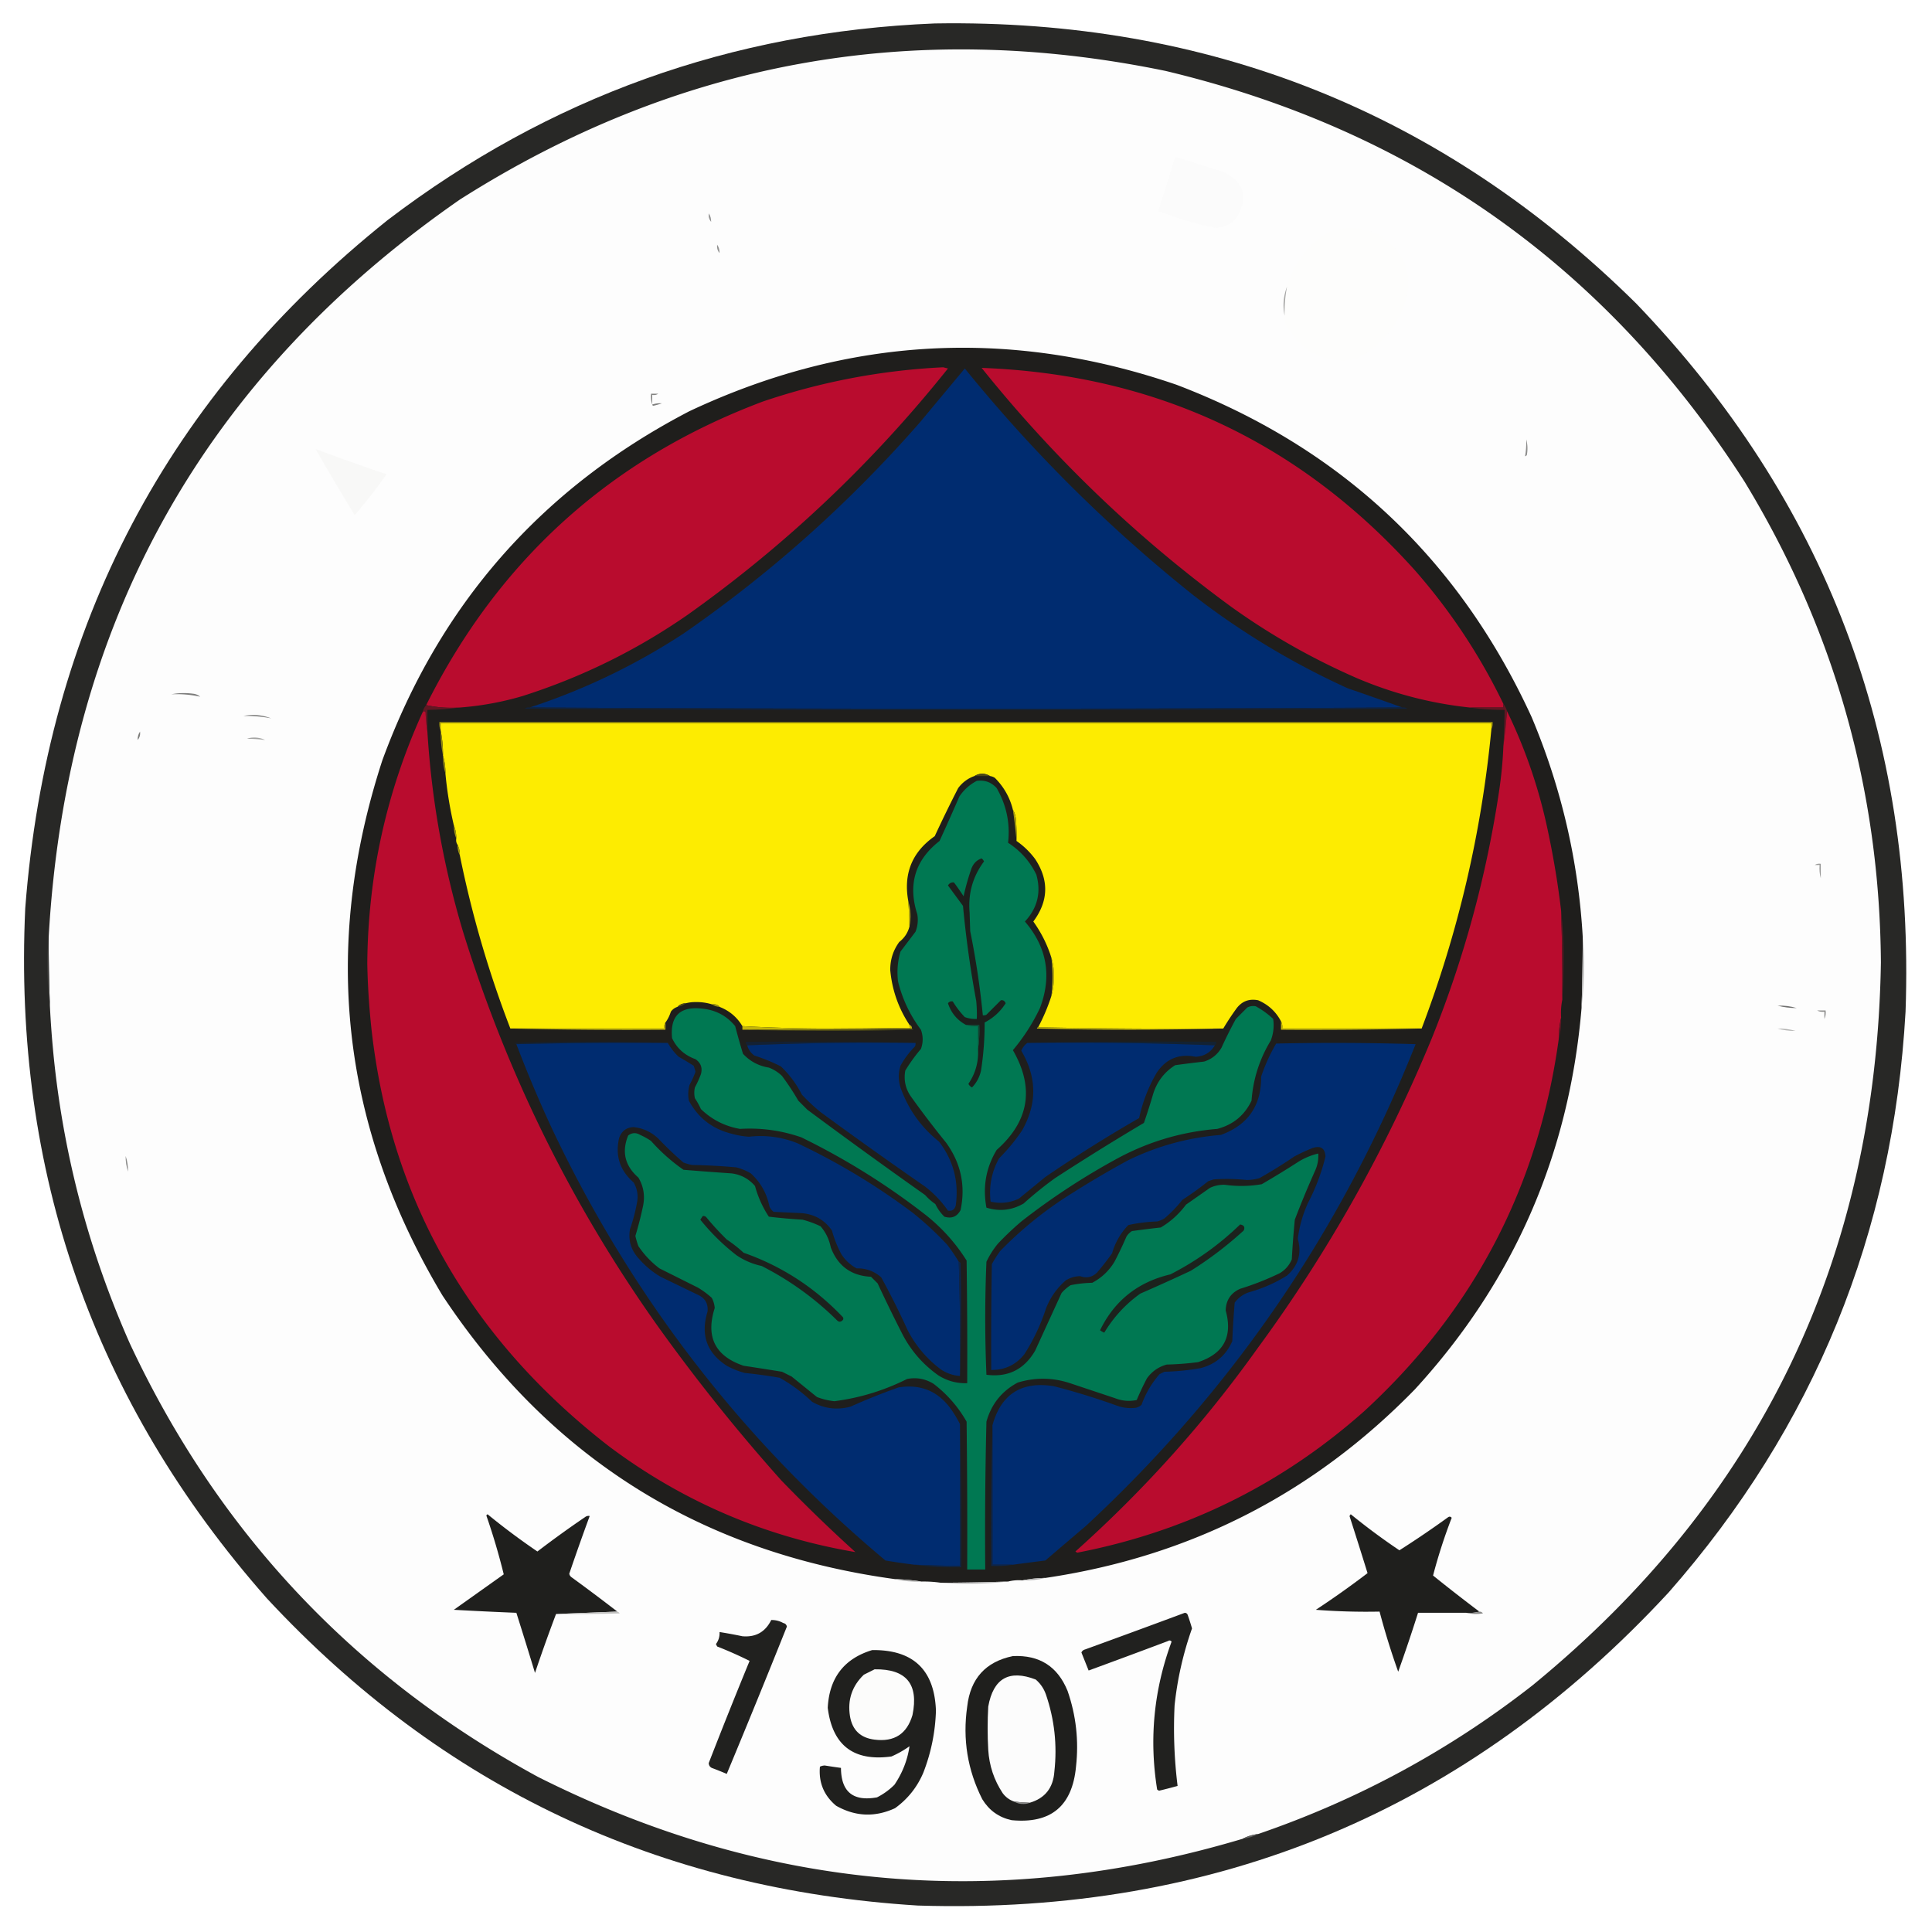 <?xml version="1.0" encoding="UTF-8" standalone="no"?>
<svg
   width="316.228"
   height="316.228"
   fill-rule="evenodd"
   clip-rule="evenodd"
   image-rendering="optimizeQuality"
   shape-rendering="geometricPrecision"
   text-rendering="geometricPrecision"
   viewBox="0 0 1607 1607"
   version="1.1"
   id="svg116"
   sodipodi:docname="fenerbahce.svg"
   inkscape:version="1.4.2 (f4327f4, 2025-05-13)"
   xmlns:inkscape="http://www.inkscape.org/namespaces/inkscape"
   xmlns:sodipodi="http://sodipodi.sourceforge.net/DTD/sodipodi-0.dtd"
   xmlns="http://www.w3.org/2000/svg"
   xmlns:svg="http://www.w3.org/2000/svg">
  <defs
     id="defs116" />
  <sodipodi:namedview
     id="namedview116"
     pagecolor="#ffffff"
     bordercolor="#000000"
     borderopacity="0.25"
     inkscape:showpageshadow="2"
     inkscape:pageopacity="0.0"
     inkscape:pagecheckerboard="0"
     inkscape:deskcolor="#d1d1d1"
     inkscape:zoom="2.6910963"
     inkscape:cx="157.9282"
     inkscape:cy="158.114"
     inkscape:window-width="1920"
     inkscape:window-height="1111"
     inkscape:window-x="-9"
     inkscape:window-y="-9"
     inkscape:window-maximized="1"
     inkscape:current-layer="svg116" />
  <path
     fill="#1e1e1c"
     d="M777.5 19.5q341.85-5.597 583.5 233c157.42 164.008 232.09 360.341 224 589-10.37 184.29-76.03 345.29-197 483-167.86 181.46-376.03 268.29-624.5 260.5-215.152-13.34-395.652-98.51-541.5-255.5-144.17-163.47-211.17-354.806-201-574Q47.94 402.562 322.5 183q201.204-153.165 455-163.5"
     opacity=".953"
     id="path1" />
  <path
     fill="#fdfdfd"
     d="M1046.5 1525.5c-4.66.56-9 1.89-13 4-202.359 60.36-397.692 43.19-586-51.5-152.827-83.15-265.994-203.32-339.5-360.5q-59.43-134.221-66.5-281a1414 1414 0 0 1-1-57q21.984-391.34 342-613.5Q653.558-6.2 969.5 59q309.825 73.891 481.5 341.5c74.58 122.621 112.42 255.954 113.5 400-3.95 246.04-100.61 446.54-290 601.5-68.89 53.84-144.89 95-228 123.5"
     id="path2" />
  <path
     fill="#fbfbfb"
     d="M977.5 130.5a2749 2749 0 0 1 40 12.5c17.05 8.169 20.88 20.669 11.5 37.5-4.64 5.946-10.81 8.946-18.5 9a318 318 0 0 1-47-14q7.015-22.542 14-45"
     id="path8" />
  <path
     fill="#939393"
     d="M589.5 177.5q2.135 3.022 2 7-2.494-2.907-2-7"
     id="path11" />
  <path
     fill="#fdfdfc"
     d="M1068.5 262.5a113.5 113.5 0 0 1 2-24c5.78-20.723 18.11-36.223 37-46.5 25.54-6.474 45.38 1.359 59.5 23.5q8.82 20.449 0 41-12.105 29.11-40.5 42.5c-25.34 3.414-44.17-6.086-56.5-28.5a19 19 0 0 1-1.5-8"
     id="path13" />
  <path
     fill="#939392"
     d="M596.5 203.5q2.135 3.022 2 7-2.494-2.907-2-7"
     id="path14" />
  <path
     fill="#a7a7a6"
     d="M1070.5 238.5a113.5 113.5 0 0 0-2 24c-1.66-8.173-.99-16.173 2-24"
     id="path18" />
  <path
     fill="#1f1e1c"
     d="M1316.5 779.5c-.04 19.673-.37 39.34-1 59-10.27 121.826-56.44 227.49-138.5 317-84.57 86.87-187.07 139.2-307.5 157-6.537.09-12.87.75-19 2-4.202-.32-8.202.02-12 1-18.661.6-37.327.93-56 1a97 97 0 0 0-16-1c-7.146-1.12-14.48-1.78-22-2-161.327-22.05-286.827-100.72-376.5-236q-126.144-210.922-50-445Q389.29 437.722 573.5 342q197.856-93.012 405-22 204.375 77.879 295.5 276.5c24.7 58.681 38.87 119.681 42.5 183"
     id="path20" />
  <path
     fill="#b90c2e"
     d="M382.5 588.5q-14.59.958-28-2Q445 405.244 634.5 334q72.995-24.75 150-28.5l4 1q-93.901 117.6-216 204.5-63.663 44.33-138 68a250.7 250.7 0 0 1-52 9.5M1250.5 585.5v3h-28c-32.4-3.436-63.74-11.602-94-24.5-36.88-16.096-71.54-35.762-104-59q-117.029-85.521-208-199c144.24 5.378 264.41 61.545 360.5 168.5q44.235 50.438 73.5 111"
     id="path21" />
  <path
     fill="#002c70"
     d="M1166.5 588.5q-363 2-726 0 67.939-22.216 128-61.5Q677.253 451.787 765 351.5q18.765-22.56 37.5-45 84.79 104.54 190 188.5c39.7 30.779 82.54 56.612 128.5 77.5a3513 3513 0 0 1 45.5 16"
     id="path22" />
  <path
     fill="#838382"
     d="M547.5 327.5q-2.128 1.426-5 1v8q-1.465-4.18-1-9z"
     id="path23" />
  <path
     fill="#7e7e7d"
     d="M550.5 335.5a65 65 0 0 1-7 2q-.91-.186-1-1 3.831-1.332 8-1"
     id="path24" />
  <path
     fill="#8c8c8b"
     d="M1269.5 365.5c1.15 4.146 1.31 8.48.5 13q-.57.834-1.5 1a68.3 68.3 0 0 0 1-14"
     id="path26" />
  <path
     fill="#f8f8f7"
     d="M262.5 373.5a2176 2176 0 0 0 59 21 421 421 0 0 1-26.5 34 2545 2545 0 0 1-32.5-55"
     id="path27" />
  <path
     fill="#7d7d7c"
     d="M142.5 577.5q8.728-1.729 18-.5 3.528.36 6 2.5a91.7 91.7 0 0 0-24-2"
     id="path32" />
  <path
     fill="#611723"
     d="M354.5 586.5q13.41 2.958 28 2-13.218 1.783-27 2v18q-1.24-7.726-1.5-16-1.155-1.647-2.5 0 .738-3.478 3-6"
     id="path34" />
  <path
     fill="#102340"
     d="M440.5 588.5q363 2 726 0c1.48-.262 2.81.071 4 1a67362 67362 0 0 1-734 0q1.783-1.393 4-1"
     id="path35" />
  <path
     fill="#b90c2e"
     d="M355.5 608.5q5.163 84.461 29.5 166 54.672 176.836 161 327a1518 1518 0 0 0 104 130 1296 1296 0 0 0 61.5 59.5c-75.529-12.83-143.862-42.17-205-88q-195.697-151.982-201-401 .717-109.85 46-209.5 1.345-1.647 2.5 0 .26 8.274 1.5 16"
     id="path36" />
  <path
     fill="#7f7f7e"
     d="M202.5 595.5q11.744-2.339 23 2a109 109 0 0 0-23-2"
     id="path37" />
  <path
     fill="#631623"
     d="M1250.5 585.5q2.055 2.625 3 6a543 543 0 0 1-3 29c.56-9.991.89-19.991 1-30-9.86.032-19.53-.635-29-2h28z"
     id="path38" />
  <path
     fill="#b90c2e"
     d="M1253.5 591.5q23.64 48.647 34.5 102a716 716 0 0 1 10.5 64c.82 24.658 1.15 49.324 1 74-.99 4.805-1.32 9.805-1 15-1.31 5.788-1.98 11.788-2 18q-25.365 183.996-162 309.5c-68.6 60.85-148.099 100.01-238.5 117.5-.5-.33-1-.67-1.5-1 57.055-51.02 107.56-107.36 151.5-169 58.56-79.75 106.9-165.749 145-258 26.78-66.451 45.45-135.118 56-206a348 348 0 0 0 3.5-37 543 543 0 0 0 3-29"
     id="path39" />
  <path
     fill="#9b900b"
     d="M1240.5 606.5v-5h-874v6q-1.452-3.161-1-7h876c.29 2.235-.04 4.235-1 6"
     id="path41" />
  <path
     fill="#fdec01"
     d="M1240.5 606.5c-8.15 85.613-27.49 168.613-58 249h-116c.29-2.235-.04-4.235-1-6-4.18-8.007-10.51-13.84-19-17.5-7.77-1.537-13.93.963-18.5 7.5a215 215 0 0 0-10.5 16 5930 5930 0 0 1-154-1 159 159 0 0 0 11-26q2.283-7.872 2-16.5.328-8.148-2-15.5-5.05-16.101-15-30 18.981-25.49 1.5-52-6.602-8.854-15.5-15a163 163 0 0 0-.5-18q-.419-4.435-2.5-8-3.759-15.26-15-26.5a10.1 10.1 0 0 0-4-1.5q-6.472-3.841-13 0-8.172 2.9-13.5 10a1110 1110 0 0 0-19.5 40q-28.27 19.782-22 54 .748 10.485 1 21-1.953 7.882-8.5 13-7.658 10.472-7.5 23.5 2.304 24.836 16 45.5-.128 1.494 1 2.5l-69.5.5q-35.572-.015-70.5-2-6.742-11.24-19-16-2.235-2.67-6-2-6.632-2.118-14-2-4.283.004-8 1-4.27.078-7 3-3.324 1.054-5.5 4-1.57 5.039-4.5 9-1.426 2.128-1 5h-128a892.7 892.7 0 0 1-42-144q.12-4.921-2-9-1.426-2.128-1-5 .105-5.887-2-11-4.929-21.077-7-43 .084-7.846-2-15 .063-10.817-2-21v-6h874z"
     id="path42" />
  <path
     fill="#978d0d"
     d="M366.5 607.5q2.063 10.183 2 21-2.225-10.168-2-21"
     id="path43" />
  <path
     fill="#a3a3a2"
     d="M205.5 614.5q2.45-.991 5.5-1 5.177-.119 9.5 2a114 114 0 0 0-15-1"
     id="path44" />
  <path
     fill="#7b7b79"
     d="M116.5 608.5q.494 4.092-2 7-.136-3.978 2-7"
     id="path45" />
  <path
     fill="#988e0d"
     d="M368.5 628.5q2.084 7.154 2 15-2.297-7.125-2-15"
     id="path46" />
  <path
     fill="#4a4618"
     d="M823.5 645.5h-13q6.528-3.841 13 0"
     id="path47" />
  <path
     fill="#007852"
     d="M812.5 649.5q9.888-1.29 16.5 6 12.26 21.276 9.5 45.5 15.534 10.026 23.5 26.5 6.23 22.079-9.5 39 27.585 32.19 12.5 72-9.006 19.03-22.5 35 27.11 47.048-13.5 83-13.338 22.17-8.5 48c10.849 3.38 21.182 2.22 31-3.5a309 309 0 0 1 26-21 2100 2100 0 0 1 74-46 485 485 0 0 0 7.5-23.5q4.75-15.792 18.5-24.5a1017 1017 0 0 1 24-3c6.3-1.963 11.13-5.797 14.5-11.5q5.55-12.194 12-24c3.17-3.167 6.33-6.333 9.5-9.5 2.25-1.15 4.59-1.484 7-1a71 71 0 0 1 14.5 10.5c.89 6.172.23 12.172-2 18-9.34 15.358-14.67 32.025-16 50q-8.655 18.243-28.5 23.5-43.492 3.498-82 24a576 576 0 0 0-81 53 255 255 0 0 0-19.5 18.5 71.8 71.8 0 0 0-9.5 15 1105 1105 0 0 0 0 94c17.872 2.31 31.372-4.35 40.5-20q11.011-24.045 22-48a34.6 34.6 0 0 1 7.5-6.5c5.919-1.2 11.919-1.86 18-2 7.783-4.12 13.95-9.95 18.5-17.5q5.385-10.275 10-21a14.6 14.6 0 0 1 4.5-4.5 775 775 0 0 1 24-3c8.188-4.85 15.188-11.18 21-19l20-14a26.67 26.67 0 0 1 12.5-2.5 98.3 98.3 0 0 0 30.5-.5 745 745 0 0 0 31-19c5.03-3.015 10.36-5.182 16-6.5.31 4.871-.53 9.537-2.5 14a777 777 0 0 0-17 41 753 753 0 0 0-2.5 33c-2.08 4.91-5.41 8.75-10 11.5a234.4 234.4 0 0 1-33 13q-11.61 5.19-12 18c5.99 21.7-1.68 36.03-23 43-8.624 1.13-17.29 1.8-26 2-6.878 1.88-12.378 5.72-16.5 11.5a222 222 0 0 0-8.5 18q-9.177 1.935-18-1.5-18.016-6-36-12c-14.957-5.24-29.957-5.57-45-1-13.244 7.09-21.91 17.92-26 32.5q-1.5 61.485-1 123h-15q.25-61.5-.5-123-10.57-18.57-27.5-31.5c-6.794-4.17-14.127-5.5-22-4-19.121 9.6-39.288 15.76-60.5 18.5a57 57 0 0 1-14.5-3.5c-7-5.67-14-11.33-21-17-2.667-1.33-5.333-2.67-8-4a3707 3707 0 0 0-32-5q-35.515-12.03-24-48a20.9 20.9 0 0 0-2.5-8.5 71.6 71.6 0 0 0-11.5-8.5c-10.667-5.33-21.333-10.67-32-16-6.875-5.21-12.708-11.37-17.5-18.5a62 62 0 0 1-2.5-8.5q3.836-12.6 6.5-25.5 2.306-12.372-4-23-16.784-14.632-8.5-35 4.713-3.632 10-.5a59 59 0 0 1 9 5q12.162 13.671 27 24a2777 2777 0 0 0 40 3q11.793 1.521 19.5 10.5a88.2 88.2 0 0 0 11.5 25.5 453 453 0 0 0 28 2.5 81 81 0 0 1 15 5.5c4.349 5.02 7.182 10.85 8.5 17.5 5.828 15.5 16.995 23.66 33.5 24.5 1.833 1.83 3.667 3.67 5.5 5.5a1270 1270 0 0 0 21 43c7.166 13.49 16.999 24.65 29.5 33.5 7.334 4.63 15.334 6.8 24 6.5q.25-51-.5-102-13.498-21.51-33.5-37.5-48.41-37.842-104-65-24.771-8.587-51-7-18.862-3.306-32.5-16.5a59.5 59.5 0 0 0-5-9q-1-4.5 0-9a82 82 0 0 0 5-11q2.199-7.852-4.5-12.5-13.51-4.831-19.5-17.5-2.632-27.864 25.5-24.5 16.56 1.776 27 14.5a595 595 0 0 0 6.5 23q8.697 9.413 21.5 11.5 6.262 2.376 11 7a211 211 0 0 1 13.5 20.5l7.5 7.5a5113 5113 0 0 0 98 71 45.3 45.3 0 0 0 8.5 7.5 37 37 0 0 0 7.5 10.5c6.081 1.86 10.581.02 13.5-5.5q6.38-30.503-12-56a798 798 0 0 1-29-38q-7.159-9.969-5-22a136 136 0 0 1 13-18q2.916-7.96 0-16-13.512-18.027-19-40-1.599-12.741 2-25 6.241-8.243 12.5-16.5 2.778-7.035 1.5-14.5-11.997-37.24 18.5-61a1941 1941 0 0 0 16.5-37q5.677-8.437 14.5-13"
     id="path48" />
  <path
     fill="#aba00a"
     d="M842.5 673.5q2.081 3.565 2.5 8 .749 8.986.5 18a383 383 0 0 0-3-26"
     id="path49" />
  <path
     fill="#a69c0c"
     d="M377.5 686.5q2.105 5.113 2 11-2.105-5.113-2-11"
     id="path50" />
  <path
     fill="#a59a0b"
     d="M380.5 702.5q2.12 4.079 2 9-2.12-4.079-2-9"
     id="path51" />
  <path
     fill="#1c1f1c"
     d="M813.5 872.5q1.486-9.719 1-20h-11q-10.978-5.874-15-18 1.636-2.082 4-1.5a74.5 74.5 0 0 0 10 13 24.4 24.4 0 0 0 10 1.5 113 113 0 0 0-.5-15 880 880 0 0 1-11-79l-12.5-17q1.791-2.896 5-2.5a221 221 0 0 1 8 11.5 196 196 0 0 1 6.5-23q2.512-6.514 8.5-8.5a7.25 7.25 0 0 1 2 2.5q-14.028 18.846-12 42.5l.5 15.5a693 693 0 0 1 10.5 70 4.93 4.93 0 0 0 3-.5l12-12q2.837-.463 4 2.5-6.611 10.362-17.5 16a256 256 0 0 1-3 40q-1.822 8.151-7.5 14a6.55 6.55 0 0 1-3-3q8.887-13.037 8-29"
     id="path52" />
  <path
     fill="#9b9b9a"
     d="M1509.5 719.5c1.42-.951 3.09-1.284 5-1v12c-.98-3.462-1.31-7.129-1-11z"
     id="path55" />
  <path
     fill="#bdb009"
     d="M755.5 749.5q2.995 10.414 1 21-.252-10.515-1-21"
     id="path59" />
  <path
     fill="#b6b6b6"
     d="M1316.5 779.5c.67 6.992 1 14.159 1 21.5.09 12.696-.58 25.196-2 37.5.63-19.66.96-39.327 1-59"
     id="path62" />
  <path
     fill="#3d3d3b"
     d="M40.5 779.5q-.075 28.514 1 57-2.205-17.198-2-35 0-11.262 1-22"
     id="path63" />
  <path
     fill="#c8bb07"
     d="M874.5 796.5q2.328 7.352 2 15.5.283 8.628-2 16.5a131.6 131.6 0 0 0 0-32"
     id="path64" />
  <path
     fill="#5c1622"
     d="M1298.5 757.5a350 350 0 0 1 2 43c0 10.505-.33 20.839-1 31 .15-24.676-.18-49.342-1-74"
     id="path67" />
  <path
     fill="#9f9511"
     d="M592.5 835.5q3.765-.67 6 2-3.429-.143-6-2"
     id="path69" />
  <path
     fill="#534e17"
     d="M570.5 834.5q-3.014 2.348-7 3 2.73-2.922 7-3"
     id="path70" />
  <path
     fill="#70706f"
     d="M1478.5 836.5c5.58-.245 10.92.422 16 2-5.55-.027-10.88-.694-16-2"
     id="path71" />
  <path
     fill="#8a8a89"
     d="M1511.5 840.5h7c.3 2.559-.03 4.893-1 7v-6q-3.36.442-6-1"
     id="path72" />
  <path
     fill="#5a1622"
     d="M1298.5 846.5c.22 6.239-.44 12.239-2 18 .02-6.212.69-12.212 2-18"
     id="path74" />
  <path
     fill="#c2b407"
     d="M553.5 850.5v6q-64.755.498-129-1h128q-.426-2.872 1-5M756.5 852.5q2.11.71 2 3-70.245 1.498-141 1v-3a1252 1252 0 0 0 70.5 2l69.5-.5q-1.128-1.006-1-2.5"
     id="path75" />
  <path
     fill="#c3b507"
     d="M863.5 854.5a5930 5930 0 0 0 154 1 3009 3009 0 0 1-155 0q.186-.91 1-1"
     id="path76" />
  <path
     fill="#c2b407"
     d="M1065.5 849.5c.96 1.765 1.29 3.765 1 6h116a3421 3421 0 0 1-117 1z"
     id="path77" />
  <path
     fill="#484415"
     d="M758.5 855.5q.814.09 1 1a2525 2525 0 0 1-142 0q70.755.498 141-1"
     id="path78" />
  <path
     fill="#b3b3b2"
     d="M1478.5 855.5q7.845-.084 15 2-7.845.084-15-2"
     id="path79" />
  <path
     fill="#114432"
     d="M803.5 852.5h11q.486 10.281-1 20v-19q-5.313.469-10-1"
     id="path80" />
  <path
     fill="#142132"
     d="M555.5 867.5q-63.255-.498-126 1-.814-.09-1-1a2020 2020 0 0 1 127 0"
     id="path81" />
  <path
     fill="#142133"
     d="M761.5 867.5q-70.518-.993-140 2-1.356-1.063-1-3 70.755-.498 141 1"
     id="path82" />
  <path
     fill="#132233"
     d="M854.5 867.5a6164 6164 0 0 1 157-1c.24 1.291-.1 2.291-1 3a3043 3043 0 0 0-156-2"
     id="path83" />
  <g
     fill="#002c70"
     id="g84">
    <path
       d="M555.5 867.5q3.565 6.326 9 11.5a235 235 0 0 1 12.5 7.5 43 43 0 0 1 1.5 5 82 82 0 0 1-5 11 28.7 28.7 0 0 0-.5 13q11.544 21.52 35.5 27.5a69 69 0 0 0 14.5 2.5q20.904-2.393 40.5 5.5 51.153 24.23 96 58a266.6 266.6 0 0 1 28.5 26.5 167 167 0 0 1 9.5 14c.985 31.62 1.319 63.29 1 95-5.805-.4-11.138-2.23-16-5.5-11.629-8.76-20.796-19.6-27.5-32.5a677 677 0 0 0-22-44q-8.703-7.74-20.5-7.5c-5.119-2.79-9.286-6.62-12.5-11.5a92 92 0 0 1-8-20c-6.389-9.11-15.222-13.95-26.5-14.5-7.333-.33-14.667-.67-22-1a11.5 11.5 0 0 1-3.5-4.5q-3.298-16.355-15.5-27.5a47.2 47.2 0 0 0-12-5 506 506 0 0 0-37-2 55 55 0 0 1-7-2 296 296 0 0 1-21-20q-8.673-8.177-20.5-9.5-8.94.425-12 9-5.136 22.091 12 37 4.37 7.473 3 16a148.7 148.7 0 0 1-6 23q-2.271 13.68 7 24c5.334 6.24 11.501 11.4 18.5 15.5q15.447 7.485 31 15c6.042 2.75 8.708 7.42 8 14q-8.874 28.905 16 45a68.6 68.6 0 0 0 15 6c9.727.98 19.394 2.31 29 4a132 132 0 0 1 27 20c10.059 5.72 20.725 7.05 32 4a516 516 0 0 1 40-16q28.341-4.455 44.5 19.5a102 102 0 0 1 6.5 11v118c-12.674-.1-25.341-.44-38-1a610 610 0 0 1-24-3.5c-118.738-99.43-211.238-219.26-277.5-359.5a1069 1069 0 0 1-29.5-70q62.745-1.498 126-1M761.5 867.5a4.93 4.93 0 0 1-.5 3 70.2 70.2 0 0 0-12 16q-2.808 8.963 0 18 9.602 27.094 32 45 18.002 23.505 14 53-1.305 5.34-6.5 4.5a90.1 90.1 0 0 0-19-20 3982 3982 0 0 1-87-62 159 159 0 0 1-15.5-14.5 86.8 86.8 0 0 0-17.5-23.5 149 149 0 0 0-22-9q-4.534-3.266-6-8.5 69.482-2.993 140-2M854.5 867.5q78.516-.993 156 2c-3.61 5.974-8.94 9.14-16 9.5q-20.971-4.128-32.5 13.5a128.4 128.4 0 0 0-14.5 37.5 1173 1173 0 0 0-78 49l-22 18c-7.551 3.54-15.385 4.38-23.5 2.5q-2.31-19.139 7-36a156 156 0 0 0 19-23q19.11-33.339-.5-66.5 1.615-4.004 5-6.5M842.5 1301.5h-17v-116c7.194-25.94 24.194-36.78 51-32.5a586 586 0 0 1 52 16c5.193 1.97 10.526 2.63 16 2 1.921-.36 3.588-1.19 5-2.5q5.145-14.25 15-25.5c1.333-.67 2.667-1.33 4-2q15.12-.375 30-3c12.51-3.18 21.34-10.68 26.5-22.5.43-10.71 1.09-21.37 2-32 2.99-3.99 6.82-6.82 11.5-8.5 11.4-3.13 22.06-7.79 32-14 9.35-8.22 12.35-18.39 9-30.5 1.28-10.44 4.11-20.44 8.5-30a170.9 170.9 0 0 0 14.5-38.5c-.42-7.058-4.09-9.391-11-7a153 153 0 0 0-15 7 395 395 0 0 1-29 18 40.8 40.8 0 0 1-10.5 1.5c-9.16-.96-18.32-1.127-27.5-.5l-4.5 1.5a264 264 0 0 1-21.5 15.5 110.3 110.3 0 0 1-15 15.5 23.7 23.7 0 0 1-6 2.5q-12.146.36-24 3c-6.423 6.67-10.923 14.51-13.5 23.5a228 228 0 0 1-12.5 16q-6.096 5.865-14 3c-4.321.05-8.321 1.22-12 3.5-7.445 6.45-12.945 14.28-16.5 23.5-4.411 13.49-10.411 26.15-18 38-7.05 8.77-16.217 13.11-27.5 13-.167-29.34 0-58.67.5-88a94 94 0 0 1 7-11c18.21-18.68 38.376-34.84 60.5-48.5a789 789 0 0 1 46-27q36.497-17.75 77-21c22.56-8.235 33.72-24.402 33.5-48.5a146 146 0 0 1 12.5-27.5c38.67-.833 77.34-.667 116 .5-61.27 154.37-152.6 287.87-274 400.5a8990 8990 0 0 0-34 29c-9.028 1.13-18.028 2.3-27 3.5"
       id="path84" />
  </g>
  <path
     fill="#8d8d8c"
     d="M104.5 961.5q2.093 6.136 2 13-2.093-6.136-2-13"
     id="path89" />
  <path
     fill="#1c211d"
     d="M584.5 1011.5c1.175-.22 2.175.11 3 1a234 234 0 0 0 17 18.5c4.978 3.32 9.645 6.98 14 11 31.623 11.09 59.123 28.92 82.5 53.5q1.124 1.71-.5 3-2.086 1.71-4 0c-18.607-18.43-39.607-33.6-63-45.5q-11.466-2.475-21-9a179.5 179.5 0 0 1-30-29.5 206 206 0 0 0 2-3"
     id="path93" />
  <path
     fill="#1c221d"
     d="M1031.5 1018.5c3.22.52 4.22 2.19 3 5a305.3 305.3 0 0 1-44 33.5 1750 1750 0 0 1-42 19c-12.222 8.72-22.222 19.56-30 32.5a18.2 18.2 0 0 1-3.5-2q17.928-36.915 58.5-46.5c21.465-10.98 40.8-24.81 58-41.5"
     id="path94" />
  <path
     fill="#0d254a"
     d="M797.5 1049.5c.617.11 1.117.44 1.5 1 .831 31.5.664 62.84-.5 94 .319-31.71-.015-63.38-1-95"
     id="path95" />
  <path
     fill="#0e2547"
     d="M798.5 1184.5c.999 39.5 1.332 79.16 1 119-13.203.29-26.203-.38-39-2 12.659.56 25.326.9 38 1z"
     id="path101" />
  <path
     fill="#0d254a"
     d="M825.5 1185.5v116h17c-5.81.99-11.81 1.32-18 1q-.498-58.755 1-117"
     id="path102" />
  <path
     fill="#1f1f1d"
     d="M513.5 1340.5c-17 .67-34 1.33-51 2a1402 1402 0 0 0-17.5 49 4353 4353 0 0 0-15.5-50c-17.343-.7-34.676-1.53-52-2.5 13.833-9.83 27.667-19.67 41.5-29.5a543 543 0 0 0-14.5-49c.333-.33.667-.67 1-1a581 581 0 0 0 41.5 31 862 862 0 0 1 39.5-28.5c1.259-.98 2.592-1.32 4-1a2048 2048 0 0 0-17 48q.389 1.89 2 3a1621 1621 0 0 1 38 28.5M1230.5 1340.5c-3.46.98-7.13 1.31-11 1h-40c-5.19 16.41-10.69 32.74-16.5 49a619 619 0 0 1-15.5-50c-17.7.36-35.37-.14-53-1.5a751 751 0 0 0 43-30.5c-4.92-15.85-9.92-31.68-15-47.5.33-.5.67-1 1-1.5q19.8 16.11 40.5 30a803 803 0 0 0 40.5-27.5c1.14-.75 2.14-.58 3 .5a446 446 0 0 0-15.5 48c12.73 10.25 25.57 20.25 38.5 30"
     id="path104" />
  <path
     fill="#acacac"
     d="M869.5 1312.5c-6.094 1.59-12.428 2.26-19 2 6.13-1.25 12.463-1.91 19-2"
     id="path105" />
  <path
     fill="#ababaa"
     d="M744.5 1313.5c7.52.22 14.854.88 22 2-7.571.34-14.904-.32-22-2"
     id="path106" />
  <path
     fill="#b5b5b5"
     d="M838.5 1315.5a306.4 306.4 0 0 1-56 1c18.673-.07 37.339-.4 56-1"
     id="path107" />
  <path
     fill="#c1c1c0"
     d="M513.5 1340.5q1.184.42 2 1.5c-17.664.5-35.33.67-53 .5 17-.67 34-1.33 51-2"
     id="path108" />
  <path
     fill="#888887"
     d="M1230.5 1340.5q1.89-.06 3 1.5c-4.85.82-9.52.65-14-.5 3.87.31 7.54-.02 11-1"
     id="path109" />
  <path
     fill="#21211f"
     d="M985.5 1341.5c1.25.08 2.083.74 2.5 2 1.273 3.65 2.44 7.32 3.5 11a278.3 278.3 0 0 0-14.5 64 387.7 387.7 0 0 0 2.5 67 417 417 0 0 1-15.5 4c-.5-.33-1-.67-1.5-1q-10.15-62.985 12-123c-.865-1.08-1.865-1.25-3-.5a8049 8049 0 0 1-66 24.5l-6-15c.59-1.3 1.59-2.13 3-2.5 27.804-10.1 55.47-20.26 83-30.5M641.5 1347.5c3.549-.06 6.882.77 10 2.5q2.52.525 3 3a9173 9173 0 0 1-50 122.5 293 293 0 0 0-12.5-5c-1.587-.84-2.42-2.17-2.5-4a4552 4552 0 0 1 34-85 331 331 0 0 0-27-12c-.333-.67-.667-1.33-1-2 2.213-2.97 3.213-6.3 3-10 6.349 1 12.682 2.17 19 3.5q16.608 1.44 24-13.5"
     id="path110" />
  <path
     fill="#20201e"
     d="M725.5 1372.5c34.13-.37 51.797 16.46 53 50.5-.556 17.78-4.056 34.95-10.5 51.5-5.089 12.01-12.923 21.84-23.5 29.5-16.698 7.71-33.032 7.04-49-2-10.161-8.49-14.661-19.32-13.5-32.5 1.231-.61 2.564-.94 4-1 4.502.72 9.002 1.39 13.5 2 .121 19.94 10.121 28.1 30 24.5a56.2 56.2 0 0 0 14.5-10.5c6.691-9.94 10.857-20.61 12.5-32a83.3 83.3 0 0 1-15 8.5q-47.154 6.45-53-40.5 1.948-37.38 37-48"
     id="path111" />
  <path
     fill="#1f1f1d"
     d="M842.5 1377.5c22.068-1.05 37.234 8.61 45.5 29q10.626 30.66 7 63c-3.091 32.77-20.924 47.6-53.5 44.5-10.625-2.28-18.791-8.11-24.5-17.5-12.243-24.25-16.41-49.92-12.5-77q3.964-34.95 38-42"
     id="path112" />
  <path
     fill="#fcfcfb"
     d="M727.5 1388.5c26.293-.41 36.793 12.26 31.5 38-4.606 15.73-15.106 22.56-31.5 20.5q-17.598-2.145-20.5-19.5-3.225-20.325 11.5-34.5 4.638-2.325 9-4.5"
     id="path113" />
  <path
     fill="#fcfcfc"
     d="M856.5 1499.5c-4.357-.09-8.69-.42-13-1-3.832-1.32-6.999-3.65-9.5-7q-10.768-16.305-12-36-1-18 0-36 6.308-35.265 39.5-22.5c3.946 3.39 6.78 7.55 8.5 12.5 7.101 20.77 9.435 42.1 7 64-.925 13.59-7.758 22.26-20.5 26"
     id="path114" />
  <path
     fill="#8c8c8b"
     d="M843.5 1498.5c4.31.58 8.643.91 13 1-1.464.66-3.131.99-5 1-2.986.12-5.652-.55-8-2"
     id="path115" />
  <path
     fill="#60605f"
     d="M1046.5 1525.5c-4.01 2.16-8.34 3.49-13 4 4-2.11 8.34-3.44 13-4"
     id="path116" />
</svg>
